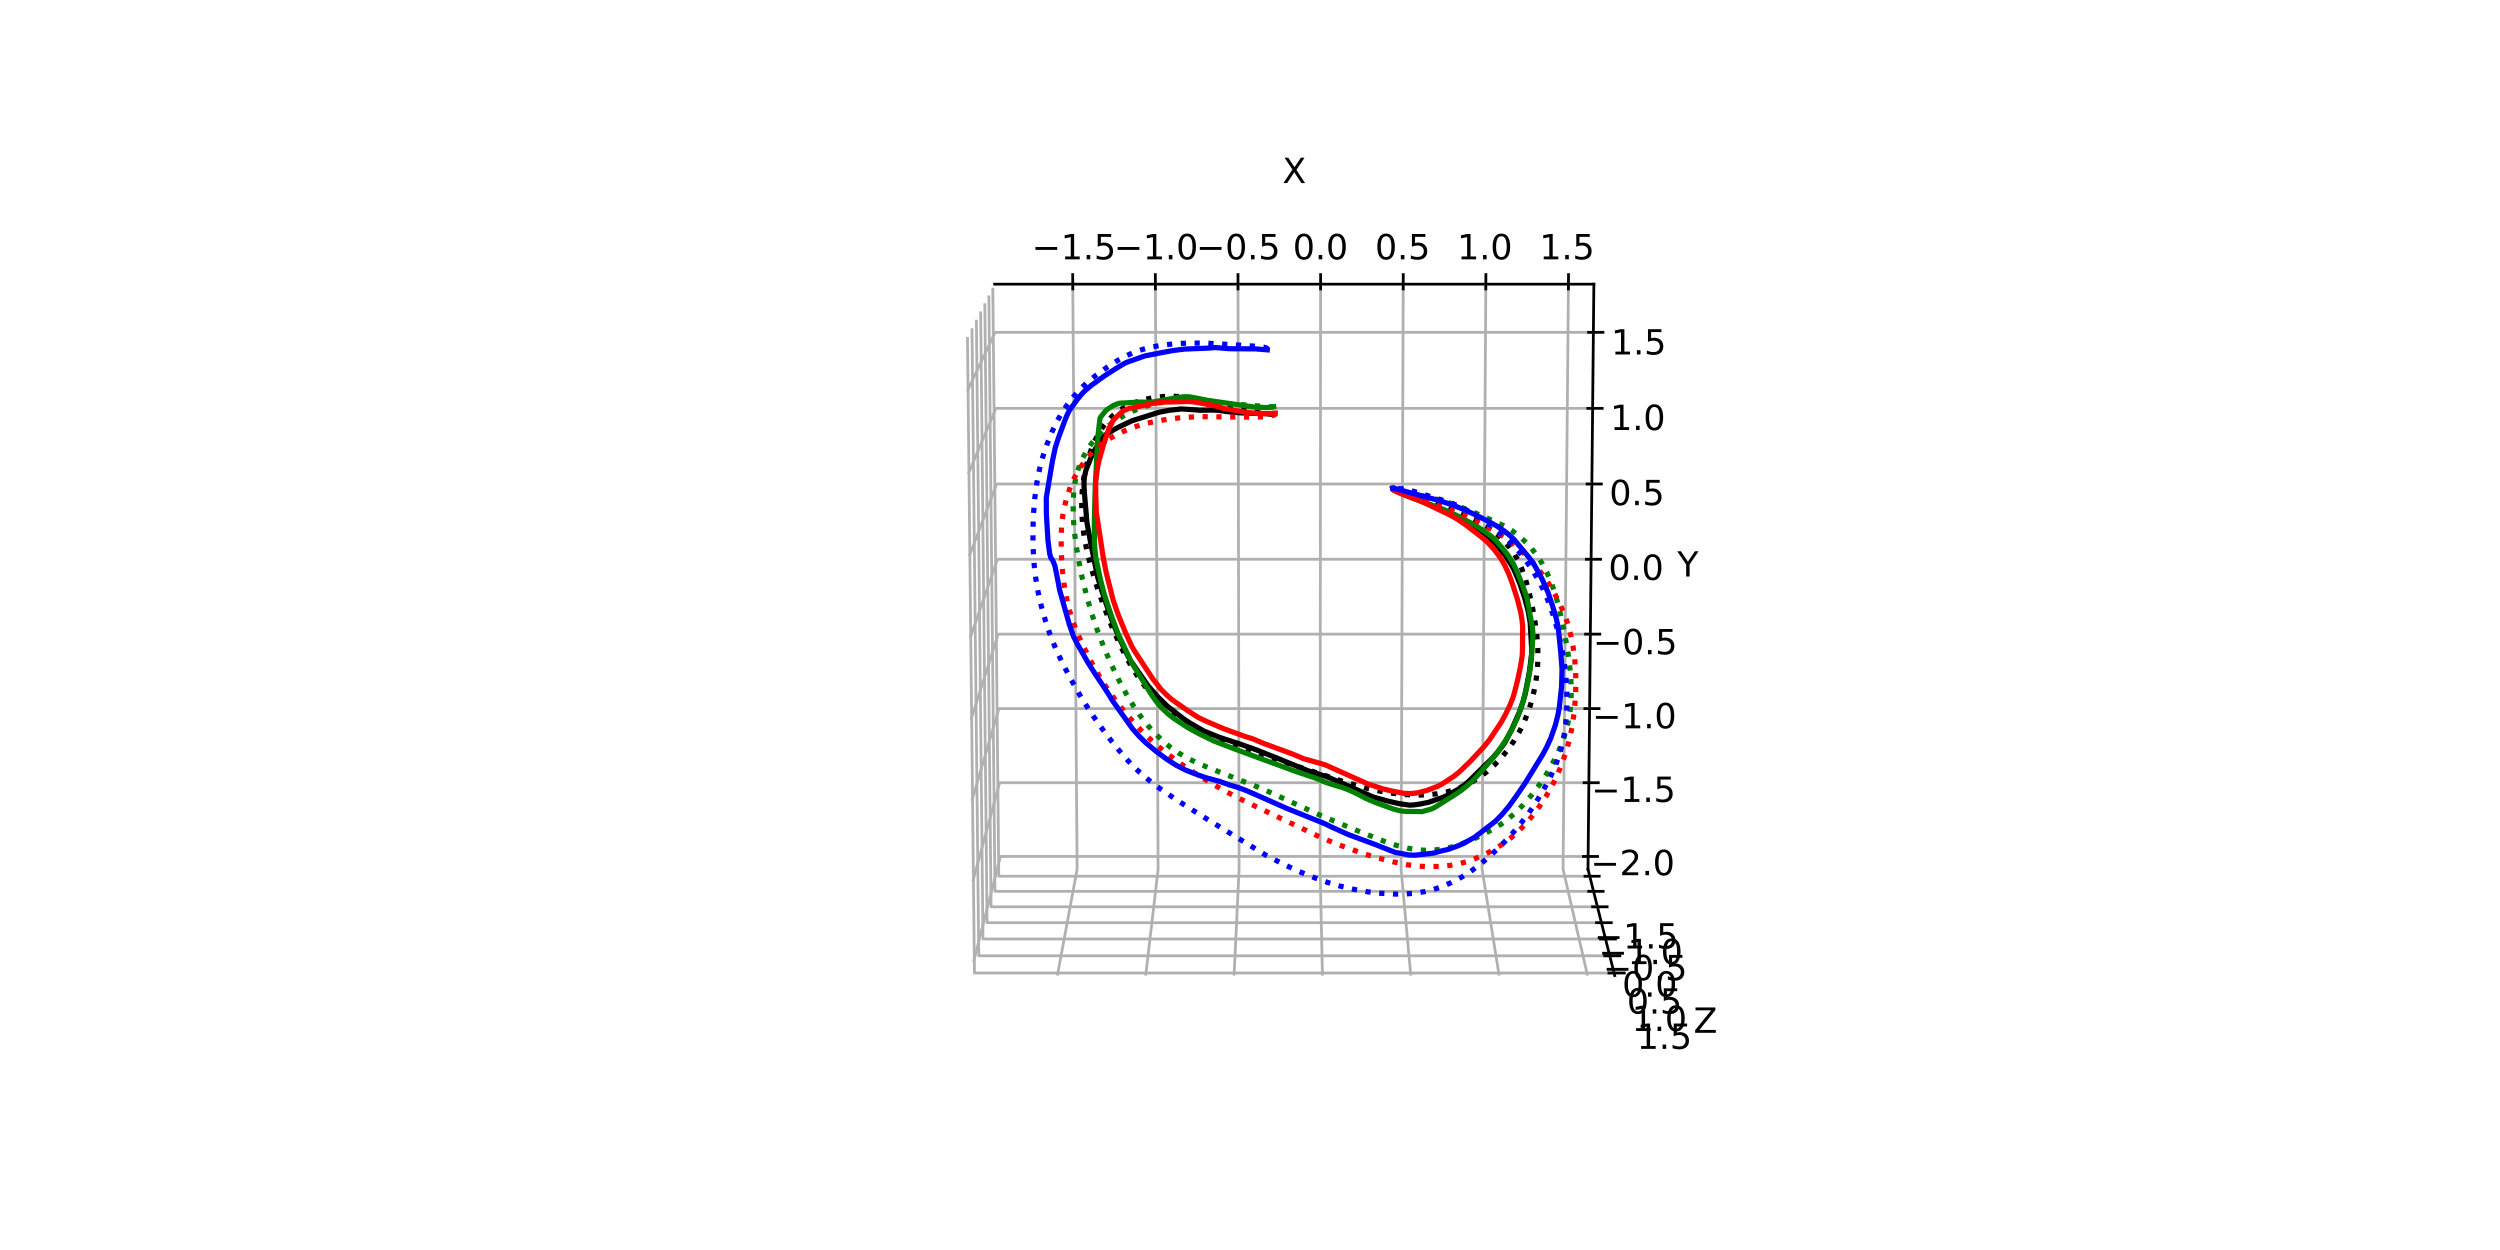 <?xml version="1.0" encoding="utf-8" standalone="no"?>
<!DOCTYPE svg PUBLIC "-//W3C//DTD SVG 1.1//EN"
  "http://www.w3.org/Graphics/SVG/1.1/DTD/svg11.dtd">
<!-- Created with matplotlib (https://matplotlib.org/) -->
<svg height="360pt" version="1.1" viewBox="0 0 720 360" width="720pt" xmlns="http://www.w3.org/2000/svg" xmlns:xlink="http://www.w3.org/1999/xlink">
 <defs>
  <style type="text/css">*{stroke-linecap:butt;stroke-linejoin:round;}</style>
 </defs>
 <g id="figure_1">
  <g id="patch_1">
   <path d="M 0 360 
L 720 360 
L 720 0 
L 0 0 
z
" style="fill:#ffffff;"/>
  </g>
  <g id="patch_2">
   <path d="M 230.4 320.4 
L 507.6 320.4 
L 507.6 43.2 
L 230.4 43.2 
z
" style="fill:#ffffff;"/>
  </g>
  <g id="pane3d_1">
   <g id="patch_3">
    <path d="M 288.15 250.347 
L 286.458 81.84 
L 278.436 97.459 
L 280.453 280.965 
" style="fill:#ffffff;stroke:#ffffff;stroke-linejoin:miter;"/>
   </g>
  </g>
  <g id="pane3d_2">
   <g id="patch_4">
    <path d="M 288.15 250.347 
L 457.342 250.347 
L 465.039 280.965 
L 280.453 280.965 
" style="fill:#ffffff;stroke:#ffffff;stroke-linejoin:miter;"/>
   </g>
  </g>
  <g id="pane3d_3">
   <g id="patch_5">
    <path d="M 288.15 250.347 
L 457.342 250.347 
L 459.033 81.84 
L 286.458 81.84 
" style="fill:#ffffff;stroke:#ffffff;stroke-linejoin:miter;"/>
   </g>
  </g>
  <g id="axis3d_1">
   <g id="line2d_1">
    <path d="M 286.458 81.84 
L 459.033 81.84 
" style="fill:none;stroke:#000000;stroke-linecap:square;stroke-width:0.8;"/>
   </g>
   <g id="text_1">
    <!-- X -->
    <g transform="translate(369.321 52.721)scale(0.1 -0.1)">
     <defs>
      <path d="M 6.297 72.906 
L 16.891 72.906 
L 35.016 45.797 
L 53.219 72.906 
L 63.812 72.906 
L 40.375 37.891 
L 65.375 0 
L 54.781 0 
L 34.281 31 
L 13.625 0 
L 2.984 0 
L 29 38.922 
z
" id="DejaVuSans-88"/>
     </defs>
     <use xlink:href="#DejaVuSans-88"/>
    </g>
   </g>
   <g id="Line3DCollection_1">
    <path d="M 308.957 81.84 
L 310.208 250.347 
L 304.518 280.965 
" style="fill:none;stroke:#b0b0b0;stroke-width:0.8;"/>
    <path d="M 332.749 81.84 
L 333.534 250.347 
L 329.966 280.965 
" style="fill:none;stroke:#b0b0b0;stroke-width:0.8;"/>
    <path d="M 356.542 81.84 
L 356.859 250.347 
L 355.414 280.965 
" style="fill:none;stroke:#b0b0b0;stroke-width:0.8;"/>
    <path d="M 380.334 81.84 
L 380.185 250.347 
L 380.862 280.965 
" style="fill:none;stroke:#b0b0b0;stroke-width:0.8;"/>
    <path d="M 404.126 81.84 
L 403.511 250.347 
L 406.31 280.965 
" style="fill:none;stroke:#b0b0b0;stroke-width:0.8;"/>
    <path d="M 427.919 81.84 
L 426.837 250.347 
L 431.759 280.965 
" style="fill:none;stroke:#b0b0b0;stroke-width:0.8;"/>
    <path d="M 451.711 81.84 
L 450.163 250.347 
L 457.207 280.965 
" style="fill:none;stroke:#b0b0b0;stroke-width:0.8;"/>
   </g>
   <g id="xtick_1">
    <g id="line2d_2">
     <path d="M 308.967 83.215 
L 308.937 79.089 
" style="fill:none;stroke:#000000;stroke-linecap:square;stroke-width:0.8;"/>
    </g>
    <g id="text_2">
     <!-- −1.5 -->
     <g transform="translate(297.145 74.686)scale(0.1 -0.1)">
      <defs>
       <path d="M 10.594 35.5 
L 73.188 35.5 
L 73.188 27.203 
L 10.594 27.203 
z
" id="DejaVuSans-8722"/>
       <path d="M 12.406 8.297 
L 28.516 8.297 
L 28.516 63.922 
L 10.984 60.406 
L 10.984 69.391 
L 28.422 72.906 
L 38.281 72.906 
L 38.281 8.297 
L 54.391 8.297 
L 54.391 0 
L 12.406 0 
z
" id="DejaVuSans-49"/>
       <path d="M 10.688 12.406 
L 21 12.406 
L 21 0 
L 10.688 0 
z
" id="DejaVuSans-46"/>
       <path d="M 10.797 72.906 
L 49.516 72.906 
L 49.516 64.594 
L 19.828 64.594 
L 19.828 46.734 
Q 21.969 47.469 24.109 47.828 
Q 26.266 48.188 28.422 48.188 
Q 40.625 48.188 47.75 41.5 
Q 54.891 34.812 54.891 23.391 
Q 54.891 11.625 47.562 5.094 
Q 40.234 -1.422 26.906 -1.422 
Q 22.312 -1.422 17.547 -0.641 
Q 12.797 0.141 7.719 1.703 
L 7.719 11.625 
Q 12.109 9.234 16.797 8.062 
Q 21.484 6.891 26.703 6.891 
Q 35.156 6.891 40.078 11.328 
Q 45.016 15.766 45.016 23.391 
Q 45.016 31 40.078 35.438 
Q 35.156 39.891 26.703 39.891 
Q 22.75 39.891 18.812 39.016 
Q 14.891 38.141 10.797 36.281 
z
" id="DejaVuSans-53"/>
      </defs>
      <use xlink:href="#DejaVuSans-8722"/>
      <use x="83.789" xlink:href="#DejaVuSans-49"/>
      <use x="147.412" xlink:href="#DejaVuSans-46"/>
      <use x="179.199" xlink:href="#DejaVuSans-53"/>
     </g>
    </g>
   </g>
   <g id="xtick_2">
    <g id="line2d_3">
     <path d="M 332.756 83.215 
L 332.737 79.089 
" style="fill:none;stroke:#000000;stroke-linecap:square;stroke-width:0.8;"/>
    </g>
    <g id="text_3">
     <!-- −1.0 -->
     <g transform="translate(320.814 74.686)scale(0.1 -0.1)">
      <defs>
       <path d="M 31.781 66.406 
Q 24.172 66.406 20.328 58.906 
Q 16.5 51.422 16.5 36.375 
Q 16.5 21.391 20.328 13.891 
Q 24.172 6.391 31.781 6.391 
Q 39.453 6.391 43.281 13.891 
Q 47.125 21.391 47.125 36.375 
Q 47.125 51.422 43.281 58.906 
Q 39.453 66.406 31.781 66.406 
z
M 31.781 74.219 
Q 44.047 74.219 50.516 64.516 
Q 56.984 54.828 56.984 36.375 
Q 56.984 17.969 50.516 8.266 
Q 44.047 -1.422 31.781 -1.422 
Q 19.531 -1.422 13.062 8.266 
Q 6.594 17.969 6.594 36.375 
Q 6.594 54.828 13.062 64.516 
Q 19.531 74.219 31.781 74.219 
z
" id="DejaVuSans-48"/>
      </defs>
      <use xlink:href="#DejaVuSans-8722"/>
      <use x="83.789" xlink:href="#DejaVuSans-49"/>
      <use x="147.412" xlink:href="#DejaVuSans-46"/>
      <use x="179.199" xlink:href="#DejaVuSans-48"/>
     </g>
    </g>
   </g>
   <g id="xtick_3">
    <g id="line2d_4">
     <path d="M 356.544 83.215 
L 356.537 79.089 
" style="fill:none;stroke:#000000;stroke-linecap:square;stroke-width:0.8;"/>
    </g>
    <g id="text_4">
     <!-- −0.5 -->
     <g transform="translate(344.484 74.686)scale(0.1 -0.1)">
      <use xlink:href="#DejaVuSans-8722"/>
      <use x="83.789" xlink:href="#DejaVuSans-48"/>
      <use x="147.412" xlink:href="#DejaVuSans-46"/>
      <use x="179.199" xlink:href="#DejaVuSans-53"/>
     </g>
    </g>
   </g>
   <g id="xtick_4">
    <g id="line2d_5">
     <path d="M 380.333 83.215 
L 380.337 79.089 
" style="fill:none;stroke:#000000;stroke-linecap:square;stroke-width:0.8;"/>
    </g>
    <g id="text_5">
     <!-- 0.0 -->
     <g transform="translate(372.343 74.686)scale(0.1 -0.1)">
      <use xlink:href="#DejaVuSans-48"/>
      <use x="63.623" xlink:href="#DejaVuSans-46"/>
      <use x="95.41" xlink:href="#DejaVuSans-48"/>
     </g>
    </g>
   </g>
   <g id="xtick_5">
    <g id="line2d_6">
     <path d="M 404.121 83.215 
L 404.137 79.089 
" style="fill:none;stroke:#000000;stroke-linecap:square;stroke-width:0.8;"/>
    </g>
    <g id="text_6">
     <!-- 0.5 -->
     <g transform="translate(396.013 74.686)scale(0.1 -0.1)">
      <use xlink:href="#DejaVuSans-48"/>
      <use x="63.623" xlink:href="#DejaVuSans-46"/>
      <use x="95.41" xlink:href="#DejaVuSans-53"/>
     </g>
    </g>
   </g>
   <g id="xtick_6">
    <g id="line2d_7">
     <path d="M 427.91 83.215 
L 427.936 79.089 
" style="fill:none;stroke:#000000;stroke-linecap:square;stroke-width:0.8;"/>
    </g>
    <g id="text_7">
     <!-- 1.0 -->
     <g transform="translate(419.683 74.686)scale(0.1 -0.1)">
      <use xlink:href="#DejaVuSans-49"/>
      <use x="63.623" xlink:href="#DejaVuSans-46"/>
      <use x="95.41" xlink:href="#DejaVuSans-48"/>
     </g>
    </g>
   </g>
   <g id="xtick_7">
    <g id="line2d_8">
     <path d="M 451.699 83.215 
L 451.736 79.089 
" style="fill:none;stroke:#000000;stroke-linecap:square;stroke-width:0.8;"/>
    </g>
    <g id="text_8">
     <!-- 1.5 -->
     <g transform="translate(443.352 74.686)scale(0.1 -0.1)">
      <use xlink:href="#DejaVuSans-49"/>
      <use x="63.623" xlink:href="#DejaVuSans-46"/>
      <use x="95.41" xlink:href="#DejaVuSans-53"/>
     </g>
    </g>
   </g>
  </g>
  <g id="axis3d_2">
   <g id="line2d_9">
    <path d="M 457.342 250.347 
L 459.033 81.84 
" style="fill:none;stroke:#000000;stroke-linecap:square;stroke-width:0.8;"/>
   </g>
   <g id="text_9">
    <!-- Y -->
    <g transform="translate(483.059 166.049)scale(0.1 -0.1)">
     <defs>
      <path d="M -0.203 72.906 
L 10.406 72.906 
L 30.609 42.922 
L 50.688 72.906 
L 61.281 72.906 
L 35.5 34.719 
L 35.5 0 
L 25.594 0 
L 25.594 34.719 
z
" id="DejaVuSans-89"/>
     </defs>
     <use xlink:href="#DejaVuSans-89"/>
    </g>
   </g>
   <g id="Line3DCollection_2">
    <path d="M 280.409 276.956 
L 288.113 246.66 
L 457.379 246.66 
" style="fill:none;stroke:#b0b0b0;stroke-width:0.8;"/>
    <path d="M 280.155 253.864 
L 287.9 225.423 
L 457.592 225.423 
" style="fill:none;stroke:#b0b0b0;stroke-width:0.8;"/>
    <path d="M 279.9 230.644 
L 287.686 204.078 
L 457.806 204.078 
" style="fill:none;stroke:#b0b0b0;stroke-width:0.8;"/>
    <path d="M 279.643 207.296 
L 287.47 182.626 
L 458.021 182.626 
" style="fill:none;stroke:#b0b0b0;stroke-width:0.8;"/>
    <path d="M 279.385 183.818 
L 287.254 161.064 
L 458.238 161.064 
" style="fill:none;stroke:#b0b0b0;stroke-width:0.8;"/>
    <path d="M 279.126 160.21 
L 287.036 139.393 
L 458.456 139.393 
" style="fill:none;stroke:#b0b0b0;stroke-width:0.8;"/>
    <path d="M 278.865 136.471 
L 286.818 117.611 
L 458.674 117.611 
" style="fill:none;stroke:#b0b0b0;stroke-width:0.8;"/>
    <path d="M 278.602 112.598 
L 286.598 95.718 
L 458.894 95.718 
" style="fill:none;stroke:#b0b0b0;stroke-width:0.8;"/>
   </g>
   <g id="xtick_8">
    <g id="line2d_10">
     <path d="M 456.024 246.66 
L 460.087 246.66 
" style="fill:none;stroke:#000000;stroke-linecap:square;stroke-width:0.8;"/>
    </g>
    <g id="text_10">
     <!-- −2.0 -->
     <g transform="translate(458.072 252.061)scale(0.1 -0.1)">
      <defs>
       <path d="M 19.188 8.297 
L 53.609 8.297 
L 53.609 0 
L 7.328 0 
L 7.328 8.297 
Q 12.938 14.109 22.625 23.891 
Q 32.328 33.688 34.812 36.531 
Q 39.547 41.844 41.422 45.531 
Q 43.312 49.219 43.312 52.781 
Q 43.312 58.594 39.234 62.25 
Q 35.156 65.922 28.609 65.922 
Q 23.969 65.922 18.812 64.312 
Q 13.672 62.703 7.812 59.422 
L 7.812 69.391 
Q 13.766 71.781 18.938 73 
Q 24.125 74.219 28.422 74.219 
Q 39.75 74.219 46.484 68.547 
Q 53.219 62.891 53.219 53.422 
Q 53.219 48.922 51.531 44.891 
Q 49.859 40.875 45.406 35.406 
Q 44.188 33.984 37.641 27.219 
Q 31.109 20.453 19.188 8.297 
z
" id="DejaVuSans-50"/>
      </defs>
      <use xlink:href="#DejaVuSans-8722"/>
      <use x="83.789" xlink:href="#DejaVuSans-50"/>
      <use x="147.412" xlink:href="#DejaVuSans-46"/>
      <use x="179.199" xlink:href="#DejaVuSans-48"/>
     </g>
    </g>
   </g>
   <g id="xtick_9">
    <g id="line2d_11">
     <path d="M 456.234 225.423 
L 460.307 225.423 
" style="fill:none;stroke:#000000;stroke-linecap:square;stroke-width:0.8;"/>
    </g>
    <g id="text_11">
     <!-- −1.5 -->
     <g transform="translate(458.316 230.959)scale(0.1 -0.1)">
      <use xlink:href="#DejaVuSans-8722"/>
      <use x="83.789" xlink:href="#DejaVuSans-49"/>
      <use x="147.412" xlink:href="#DejaVuSans-46"/>
      <use x="179.199" xlink:href="#DejaVuSans-53"/>
     </g>
    </g>
   </g>
   <g id="xtick_10">
    <g id="line2d_12">
     <path d="M 456.445 204.078 
L 460.528 204.078 
" style="fill:none;stroke:#000000;stroke-linecap:square;stroke-width:0.8;"/>
    </g>
    <g id="text_12">
     <!-- −1.0 -->
     <g transform="translate(458.561 209.751)scale(0.1 -0.1)">
      <use xlink:href="#DejaVuSans-8722"/>
      <use x="83.789" xlink:href="#DejaVuSans-49"/>
      <use x="147.412" xlink:href="#DejaVuSans-46"/>
      <use x="179.199" xlink:href="#DejaVuSans-48"/>
     </g>
    </g>
   </g>
   <g id="xtick_11">
    <g id="line2d_13">
     <path d="M 456.657 182.626 
L 460.75 182.626 
" style="fill:none;stroke:#000000;stroke-linecap:square;stroke-width:0.8;"/>
    </g>
    <g id="text_13">
     <!-- −0.5 -->
     <g transform="translate(458.807 188.436)scale(0.1 -0.1)">
      <use xlink:href="#DejaVuSans-8722"/>
      <use x="83.789" xlink:href="#DejaVuSans-48"/>
      <use x="147.412" xlink:href="#DejaVuSans-46"/>
      <use x="179.199" xlink:href="#DejaVuSans-53"/>
     </g>
    </g>
   </g>
   <g id="xtick_12">
    <g id="line2d_14">
     <path d="M 456.87 161.064 
L 460.974 161.064 
" style="fill:none;stroke:#000000;stroke-linecap:square;stroke-width:0.8;"/>
    </g>
    <g id="text_14">
     <!-- 0.0 -->
     <g transform="translate(463.245 167.014)scale(0.1 -0.1)">
      <use xlink:href="#DejaVuSans-48"/>
      <use x="63.623" xlink:href="#DejaVuSans-46"/>
      <use x="95.41" xlink:href="#DejaVuSans-48"/>
     </g>
    </g>
   </g>
   <g id="xtick_13">
    <g id="line2d_15">
     <path d="M 457.084 139.393 
L 461.198 139.393 
" style="fill:none;stroke:#000000;stroke-linecap:square;stroke-width:0.8;"/>
    </g>
    <g id="text_15">
     <!-- 0.5 -->
     <g transform="translate(463.494 145.484)scale(0.1 -0.1)">
      <use xlink:href="#DejaVuSans-48"/>
      <use x="63.623" xlink:href="#DejaVuSans-46"/>
      <use x="95.41" xlink:href="#DejaVuSans-53"/>
     </g>
    </g>
   </g>
   <g id="xtick_14">
    <g id="line2d_16">
     <path d="M 457.299 117.611 
L 461.424 117.611 
" style="fill:none;stroke:#000000;stroke-linecap:square;stroke-width:0.8;"/>
    </g>
    <g id="text_16">
     <!-- 1.0 -->
     <g transform="translate(463.744 123.844)scale(0.1 -0.1)">
      <use xlink:href="#DejaVuSans-49"/>
      <use x="63.623" xlink:href="#DejaVuSans-46"/>
      <use x="95.41" xlink:href="#DejaVuSans-48"/>
     </g>
    </g>
   </g>
   <g id="xtick_15">
    <g id="line2d_17">
     <path d="M 457.516 95.718 
L 461.651 95.718 
" style="fill:none;stroke:#000000;stroke-linecap:square;stroke-width:0.8;"/>
    </g>
    <g id="text_17">
     <!-- 1.5 -->
     <g transform="translate(463.995 102.094)scale(0.1 -0.1)">
      <use xlink:href="#DejaVuSans-49"/>
      <use x="63.623" xlink:href="#DejaVuSans-46"/>
      <use x="95.41" xlink:href="#DejaVuSans-53"/>
     </g>
    </g>
   </g>
  </g>
  <g id="axis3d_3">
   <g id="line2d_18">
    <path d="M 457.342 250.347 
L 465.039 280.965 
" style="fill:none;stroke:#000000;stroke-linecap:square;stroke-width:0.8;"/>
   </g>
   <g id="text_18">
    <!-- Z -->
    <g transform="translate(487.75 297.443)scale(0.1 -0.1)">
     <defs>
      <path d="M 5.609 72.906 
L 62.891 72.906 
L 62.891 65.375 
L 16.797 8.297 
L 64.016 8.297 
L 64.016 0 
L 4.5 0 
L 4.5 7.516 
L 50.594 64.594 
L 5.609 64.594 
z
" id="DejaVuSans-90"/>
     </defs>
     <use xlink:href="#DejaVuSans-90"/>
    </g>
   </g>
   <g id="Line3DCollection_3">
    <path d="M 457.847 252.357 
L 287.645 252.357 
L 285.933 82.863 
" style="fill:none;stroke:#b0b0b0;stroke-width:0.8;"/>
    <path d="M 458.939 256.703 
L 286.552 256.703 
L 284.795 85.077 
" style="fill:none;stroke:#b0b0b0;stroke-width:0.8;"/>
    <path d="M 460.06 261.162 
L 285.431 261.162 
L 283.628 87.35 
" style="fill:none;stroke:#b0b0b0;stroke-width:0.8;"/>
    <path d="M 461.211 265.739 
L 284.281 265.739 
L 282.429 89.685 
" style="fill:none;stroke:#b0b0b0;stroke-width:0.8;"/>
    <path d="M 462.392 270.438 
L 283.1 270.438 
L 281.197 92.082 
" style="fill:none;stroke:#b0b0b0;stroke-width:0.8;"/>
    <path d="M 463.606 275.264 
L 281.886 275.264 
L 279.932 94.547 
" style="fill:none;stroke:#b0b0b0;stroke-width:0.8;"/>
    <path d="M 464.852 280.222 
L 280.64 280.222 
L 278.63 97.08 
" style="fill:none;stroke:#b0b0b0;stroke-width:0.8;"/>
   </g>
   <g id="xtick_16">
    <g id="line2d_19">
     <path d="M 456.485 252.357 
L 460.57 252.357 
" style="fill:none;stroke:#000000;stroke-linecap:square;stroke-width:0.8;"/>
    </g>
    <g id="text_19">
     <!-- −1.5 -->
     <g transform="translate(459.108 273.169)scale(0.1 -0.1)">
      <use xlink:href="#DejaVuSans-8722"/>
      <use x="83.789" xlink:href="#DejaVuSans-49"/>
      <use x="147.412" xlink:href="#DejaVuSans-46"/>
      <use x="179.199" xlink:href="#DejaVuSans-53"/>
     </g>
    </g>
   </g>
   <g id="xtick_17">
    <g id="line2d_20">
     <path d="M 457.56 256.703 
L 461.698 256.703 
" style="fill:none;stroke:#000000;stroke-linecap:square;stroke-width:0.8;"/>
    </g>
    <g id="text_20">
     <!-- −1.0 -->
     <g transform="translate(460.37 277.678)scale(0.1 -0.1)">
      <use xlink:href="#DejaVuSans-8722"/>
      <use x="83.789" xlink:href="#DejaVuSans-49"/>
      <use x="147.412" xlink:href="#DejaVuSans-46"/>
      <use x="179.199" xlink:href="#DejaVuSans-48"/>
     </g>
    </g>
   </g>
   <g id="xtick_18">
    <g id="line2d_21">
     <path d="M 458.663 261.162 
L 462.854 261.162 
" style="fill:none;stroke:#000000;stroke-linecap:square;stroke-width:0.8;"/>
    </g>
    <g id="text_21">
     <!-- −0.5 -->
     <g transform="translate(461.666 282.303)scale(0.1 -0.1)">
      <use xlink:href="#DejaVuSans-8722"/>
      <use x="83.789" xlink:href="#DejaVuSans-48"/>
      <use x="147.412" xlink:href="#DejaVuSans-46"/>
      <use x="179.199" xlink:href="#DejaVuSans-53"/>
     </g>
    </g>
   </g>
   <g id="xtick_19">
    <g id="line2d_22">
     <path d="M 459.796 265.739 
L 464.042 265.739 
" style="fill:none;stroke:#000000;stroke-linecap:square;stroke-width:0.8;"/>
    </g>
    <g id="text_22">
     <!-- 0.0 -->
     <g transform="translate(467.185 287.051)scale(0.1 -0.1)">
      <use xlink:href="#DejaVuSans-48"/>
      <use x="63.623" xlink:href="#DejaVuSans-46"/>
      <use x="95.41" xlink:href="#DejaVuSans-48"/>
     </g>
    </g>
   </g>
   <g id="xtick_20">
    <g id="line2d_23">
     <path d="M 460.958 270.438 
L 465.261 270.438 
" style="fill:none;stroke:#000000;stroke-linecap:square;stroke-width:0.8;"/>
    </g>
    <g id="text_23">
     <!-- 0.5 -->
     <g transform="translate(468.55 291.925)scale(0.1 -0.1)">
      <use xlink:href="#DejaVuSans-48"/>
      <use x="63.623" xlink:href="#DejaVuSans-46"/>
      <use x="95.41" xlink:href="#DejaVuSans-53"/>
     </g>
    </g>
   </g>
   <g id="xtick_21">
    <g id="line2d_24">
     <path d="M 462.152 275.264 
L 466.513 275.264 
" style="fill:none;stroke:#000000;stroke-linecap:square;stroke-width:0.8;"/>
    </g>
    <g id="text_24">
     <!-- 1.0 -->
     <g transform="translate(469.952 296.93)scale(0.1 -0.1)">
      <use xlink:href="#DejaVuSans-49"/>
      <use x="63.623" xlink:href="#DejaVuSans-46"/>
      <use x="95.41" xlink:href="#DejaVuSans-48"/>
     </g>
    </g>
   </g>
   <g id="xtick_22">
    <g id="line2d_25">
     <path d="M 463.378 280.222 
L 467.8 280.222 
" style="fill:none;stroke:#000000;stroke-linecap:square;stroke-width:0.8;"/>
    </g>
    <g id="text_25">
     <!-- 1.5 -->
     <g transform="translate(471.393 302.073)scale(0.1 -0.1)">
      <use xlink:href="#DejaVuSans-49"/>
      <use x="63.623" xlink:href="#DejaVuSans-46"/>
      <use x="95.41" xlink:href="#DejaVuSans-53"/>
     </g>
    </g>
   </g>
  </g>
  <g id="axes_1">
   <g id="line2d_26">
    <path clip-path="url(#p9782815bd2)" d="M 366.821 119.323 
L 365.853 119.24 
L 364.84 119.138 
L 360.009 119.039 
L 357.264 118.901 
L 353.982 118.624 
L 350.853 118.167 
L 348.962 118.101 
L 346.955 118.141 
L 345.466 118.153 
L 344.238 118.026 
L 340.2 117.777 
L 336.591 118.183 
L 333.738 118.756 
L 325.97 121.192 
L 323.919 122.165 
L 322.047 123.065 
L 321.267 123.476 
L 318.493 125.147 
L 317.547 126.051 
L 316.599 127.297 
L 314.409 131.231 
L 312.76 135.404 
L 312.27 137.562 
L 312.182 139.187 
L 312.289 141.745 
L 313.051 150.579 
L 314.167 156.643 
L 316.136 166.268 
L 317.455 170.561 
L 320.203 178.593 
L 321.787 182.459 
L 324.267 187.818 
L 325.48 190.105 
L 327.349 192.752 
L 328.483 194.404 
L 330.602 197.447 
L 333.2 200.438 
L 336.106 203.296 
L 340.881 207.036 
L 342.836 208.307 
L 346.735 210.549 
L 351.225 212.362 
L 357.2 214.313 
L 361.89 215.983 
L 364.841 217.17 
L 367.43 218.171 
L 376.466 221.896 
L 382.282 223.743 
L 385.518 225.138 
L 389.47 226.872 
L 391.472 227.758 
L 395.424 229.537 
L 399.483 230.653 
L 402.931 231.451 
L 405.926 231.879 
L 407.18 231.82 
L 409.102 231.538 
L 411.393 231.076 
L 415.929 229.495 
L 417.627 228.616 
L 420.601 226.956 
L 422.823 225.174 
L 423.983 224.06 
L 428.268 219.836 
L 429.729 218.428 
L 431.477 216.431 
L 433.305 214.02 
L 435.137 210.588 
L 437.704 204.817 
L 438.725 201.823 
L 439.217 200.04 
L 440.511 193.181 
L 441.088 188.485 
L 441.098 186.455 
L 440.695 179.361 
L 440.145 176.136 
L 439.185 172.485 
L 437.753 168.162 
L 436.102 164.235 
L 435.314 162.787 
L 433.615 160.137 
L 431.784 157.806 
L 429.894 155.817 
L 428.387 154.584 
L 424.278 151.593 
L 420.882 149.394 
L 418.948 148.365 
L 416.07 147.053 
L 401.295 141.107 
L 401.117 140.623 
L 401.117 140.623 
" style="fill:none;stroke:#000000;stroke-linecap:square;stroke-width:1.5;"/>
   </g>
   <g id="line2d_27">
    <path clip-path="url(#p9782815bd2)" d="M 366.821 119.323 
L 362.113 118.686 
L 358.065 118.037 
L 354.521 117.239 
L 343.738 114.641 
L 340.622 114.243 
L 337.775 114.105 
L 335.063 114.186 
L 332.277 114.507 
L 329.797 115.01 
L 327.396 115.727 
L 325.399 116.534 
L 323.519 117.502 
L 321.769 118.656 
L 320.363 119.811 
L 319.038 121.158 
L 317.799 122.702 
L 316.644 124.443 
L 315.401 126.752 
L 314.454 128.939 
L 313.485 131.752 
L 312.681 134.8 
L 312.078 138.007 
L 311.685 141.349 
L 311.524 144.793 
L 311.587 148.3 
L 311.86 151.832 
L 312.363 155.365 
L 313.209 159.469 
L 314.332 163.751 
L 316.075 169.42 
L 317.951 174.742 
L 320.116 180.225 
L 322.26 185.1 
L 324.318 189.236 
L 326.217 192.578 
L 328.25 195.668 
L 330.41 198.507 
L 332.699 201.087 
L 334.704 203.037 
L 336.792 204.81 
L 339.4 206.727 
L 342.098 208.436 
L 345.307 210.203 
L 349.015 212.007 
L 353.207 213.779 
L 358.29 215.625 
L 368.185 218.944 
L 382.689 223.707 
L 388.114 225.471 
L 393.556 226.978 
L 397.535 227.868 
L 401.359 228.49 
L 404.981 228.856 
L 408.489 228.99 
L 411.213 228.91 
L 413.967 228.597 
L 416.734 228.055 
L 419.116 227.353 
L 421.509 226.416 
L 423.876 225.229 
L 426.226 223.759 
L 428.139 222.319 
L 430.315 220.387 
L 432.354 218.254 
L 434.243 215.942 
L 435.956 213.485 
L 437.487 210.91 
L 438.836 208.209 
L 439.971 205.426 
L 440.89 202.627 
L 441.728 199.379 
L 442.337 196.205 
L 442.738 193.07 
L 442.927 189.961 
L 442.894 186.812 
L 442.622 183.198 
L 442.082 179.09 
L 441.264 174.476 
L 440.248 170.026 
L 439.219 166.417 
L 438.228 163.665 
L 437.143 161.288 
L 436.094 159.488 
L 434.775 157.688 
L 433.195 155.897 
L 431.181 153.955 
L 428.983 152.126 
L 427.166 150.909 
L 425.498 150.038 
L 420.817 148.056 
L 412.381 144.574 
L 408.981 143.471 
L 404.346 141.95 
L 400.808 140.61 
L 400.808 140.61 
" style="fill:none;stroke:#000000;stroke-dasharray:1.5,2.475;stroke-dashoffset:0;stroke-width:1.5;"/>
   </g>
   <g id="line2d_28">
    <path clip-path="url(#p9782815bd2)" d="M 366.83 117.133 
L 365.335 117.387 
L 364.145 117.37 
L 362.974 117.29 
L 361.244 117.239 
L 347.68 115.281 
L 344.88 114.708 
L 342.633 114.296 
L 340.969 114.255 
L 338.728 114.563 
L 335.205 115.191 
L 332.023 115.771 
L 330.383 115.834 
L 328.532 115.783 
L 322.301 116.132 
L 320.718 116.734 
L 318.867 117.913 
L 318.291 118.464 
L 317.037 120.029 
L 316.78 120.506 
L 316.28 124.896 
L 316.017 128.609 
L 315.405 140.821 
L 315.176 149.813 
L 315.182 155.561 
L 315.312 158.098 
L 315.599 160.65 
L 316.948 166.99 
L 318.027 171.149 
L 320.13 177.506 
L 322.075 182.723 
L 325.996 190.998 
L 331.829 200.413 
L 333.555 202.75 
L 334.613 203.924 
L 336.516 205.718 
L 337.946 206.825 
L 342.165 209.603 
L 345.423 211.378 
L 349.457 213.348 
L 351.532 214.167 
L 355.893 215.826 
L 365.839 219.494 
L 368.374 220.411 
L 372.824 222.055 
L 374.78 222.721 
L 378.902 224.111 
L 381.951 225.362 
L 383.504 225.882 
L 386.415 226.745 
L 388.394 227.487 
L 390.556 228.473 
L 393.359 229.945 
L 396.12 231.127 
L 401.364 233.018 
L 403.312 233.538 
L 404.954 233.692 
L 409.566 233.738 
L 412.283 232.972 
L 413.209 232.534 
L 419.039 228.866 
L 420.757 227.709 
L 422.708 226.141 
L 424.469 224.514 
L 429.706 218.652 
L 431.674 216.101 
L 433.703 213.091 
L 435.417 210.129 
L 436.963 206.866 
L 438.543 202.306 
L 439.755 197.678 
L 440.473 194.037 
L 440.993 190.158 
L 441.507 182.79 
L 441.35 180.877 
L 439.792 172.376 
L 439.204 170.488 
L 437.113 165.074 
L 435.8 162.266 
L 434.236 159.811 
L 432.74 157.939 
L 430.466 155.344 
L 429.104 154.16 
L 427.278 152.86 
L 424.679 151.195 
L 420.186 148.77 
L 415.615 146.658 
L 411.279 145.086 
L 406.442 143.305 
L 404.048 142.385 
L 401.258 141.028 
L 401.117 140.623 
L 401.117 140.623 
" style="fill:none;stroke:#008000;stroke-linecap:square;stroke-width:1.5;"/>
   </g>
   <g id="line2d_29">
    <path clip-path="url(#p9782815bd2)" d="M 366.83 117.133 
L 366.681 117.156 
L 365.055 117.125 
L 360.377 116.755 
L 343.767 115.408 
L 339.977 115.423 
L 336.602 115.638 
L 333.67 116.041 
L 331.227 116.598 
L 328.858 117.355 
L 326.364 118.371 
L 323.746 119.663 
L 321.589 120.932 
L 319.481 122.456 
L 317.729 123.954 
L 316.088 125.636 
L 314.336 127.757 
L 312.973 129.808 
L 311.759 132.049 
L 310.894 134.043 
L 310.225 136.118 
L 309.643 138.625 
L 309.27 141.198 
L 309.064 144.438 
L 309.068 147.955 
L 309.302 151.874 
L 309.791 156.166 
L 310.535 160.762 
L 311.625 166.198 
L 312.968 171.699 
L 314.392 176.658 
L 315.859 181.04 
L 317.777 186.092 
L 319.894 191.033 
L 322.286 195.988 
L 324.532 200.154 
L 326.621 203.592 
L 328.515 206.333 
L 330.498 208.847 
L 332.537 211.126 
L 334.709 213.239 
L 336.991 215.151 
L 339.325 216.79 
L 341.727 218.205 
L 344.705 219.691 
L 348.201 221.165 
L 363.412 227.12 
L 380.751 235.024 
L 390.725 239.169 
L 399.436 242.603 
L 402.495 243.562 
L 405.55 244.303 
L 408.15 244.73 
L 410.363 244.872 
L 412.95 244.811 
L 415.474 244.524 
L 417.601 244.082 
L 420.133 243.317 
L 423.345 242.104 
L 426.104 240.853 
L 429.881 238.852 
L 432.331 237.353 
L 434.381 235.834 
L 436.576 233.912 
L 438.673 231.792 
L 441.018 229.076 
L 443.47 225.852 
L 445.308 223.06 
L 447.213 219.706 
L 448.884 216.312 
L 450.151 213.183 
L 451.016 210.47 
L 451.694 207.71 
L 452.17 204.864 
L 452.453 201.643 
L 452.517 198.152 
L 452.354 194.644 
L 451.936 190.478 
L 451.235 185.851 
L 450.032 179.564 
L 448.848 174.419 
L 447.785 170.683 
L 446.703 167.636 
L 445.476 164.832 
L 444.094 162.225 
L 442.636 159.961 
L 441.094 157.945 
L 439.51 156.221 
L 437.647 154.513 
L 435.594 152.915 
L 433.732 151.747 
L 431.352 150.567 
L 423.881 147.307 
L 419.03 145.37 
L 415.828 144.332 
L 412.265 143.418 
L 403.337 141.313 
L 400.808 140.61 
L 400.808 140.61 
" style="fill:none;stroke:#008000;stroke-dasharray:1.5,2.475;stroke-dashoffset:0;stroke-width:1.5;"/>
   </g>
   <g id="line2d_30">
    <path clip-path="url(#p9782815bd2)" d="M 367.29 118.965 
L 366.598 118.987 
L 365.062 119.183 
L 363.589 119.062 
L 362.675 119.045 
L 360.725 118.96 
L 358.441 118.66 
L 352.483 117.659 
L 351.056 117.179 
L 349.323 116.763 
L 344.21 115.793 
L 342.406 115.623 
L 335.113 115.813 
L 332.236 116.145 
L 326.409 117.401 
L 325.151 117.634 
L 323.746 118.213 
L 322.905 118.809 
L 320.736 120.857 
L 320.196 121.756 
L 319.301 123.559 
L 317.83 128.027 
L 316.563 132.461 
L 316.078 134.73 
L 315.551 138.749 
L 315.581 142.841 
L 315.748 147.588 
L 317.726 160.509 
L 318.576 164.867 
L 320.597 172.865 
L 321.99 176.916 
L 324.116 182.128 
L 325.975 186.177 
L 326.806 187.595 
L 332.024 195.547 
L 334.362 198.517 
L 335.816 199.988 
L 337.423 201.423 
L 341.84 204.531 
L 345.141 206.653 
L 346.938 207.528 
L 352.481 209.897 
L 356.602 211.395 
L 358.206 211.986 
L 360.956 212.846 
L 363.683 214.01 
L 372.428 217.23 
L 375.4 218.496 
L 380.112 219.816 
L 381.602 220.259 
L 390.485 224.236 
L 392.559 225.148 
L 393.785 225.731 
L 398.378 227.22 
L 400.48 227.733 
L 404.24 228.479 
L 406.657 228.531 
L 408.353 228.317 
L 410.81 227.672 
L 413.969 226.49 
L 415.263 225.825 
L 416.695 224.894 
L 418.667 223.587 
L 420.162 222.417 
L 423.204 219.513 
L 427.384 215.033 
L 429.003 213.004 
L 432.273 208.123 
L 433.445 206.036 
L 434.793 203.25 
L 435.671 201.067 
L 436.166 199.428 
L 437.215 195.237 
L 437.92 191.871 
L 438.391 188.879 
L 438.479 186.595 
L 438.527 180.392 
L 438.326 178.508 
L 437.966 176.309 
L 437.055 172.748 
L 435.574 168.084 
L 434.505 165.239 
L 433.225 162.499 
L 432.007 160.503 
L 430.338 158.285 
L 428.236 156.009 
L 426.38 154.451 
L 422.005 151.086 
L 419.61 149.456 
L 417.174 148.119 
L 409.678 144.533 
L 406.916 143.463 
L 403.642 142.198 
L 402.005 141.515 
L 401.374 141.181 
L 401.209 140.905 
L 401.117 140.623 
L 401.117 140.623 
" style="fill:none;stroke:#ff0000;stroke-linecap:square;stroke-width:1.5;"/>
   </g>
   <g id="line2d_31">
    <path clip-path="url(#p9782815bd2)" d="M 367.29 118.965 
L 367.18 119.394 
L 366.846 119.55 
L 366.145 119.774 
L 364.527 119.999 
L 361.944 120.138 
L 357.127 120.114 
L 345.622 119.996 
L 340.949 120.215 
L 337.042 120.626 
L 333.063 121.291 
L 329.578 122.069 
L 326.702 122.96 
L 323.94 124.057 
L 321.222 125.354 
L 319.024 126.611 
L 316.952 128.083 
L 315.345 129.481 
L 313.844 131.051 
L 312.152 133.153 
L 310.641 135.393 
L 309.334 137.772 
L 308.237 140.291 
L 307.341 142.932 
L 306.626 145.619 
L 306.034 148.786 
L 305.728 151.59 
L 305.601 155.056 
L 305.682 159.778 
L 305.994 164.481 
L 306.455 168.228 
L 307.13 172.038 
L 308.023 175.82 
L 308.957 178.903 
L 310.075 181.847 
L 311.891 185.874 
L 314.338 190.729 
L 316.501 194.572 
L 318.934 198.422 
L 321.264 201.687 
L 324.252 205.468 
L 327.318 208.988 
L 329.998 211.738 
L 332.711 214.238 
L 336.007 216.946 
L 339.824 219.786 
L 343.999 222.601 
L 349.215 225.808 
L 353.122 228 
L 358.5 230.75 
L 380.39 241.184 
L 385.053 243.115 
L 392.479 245.788 
L 396.887 247.122 
L 401.696 248.312 
L 405.532 249.085 
L 408.248 249.44 
L 411.115 249.591 
L 414.429 249.53 
L 417.594 249.239 
L 419.937 248.825 
L 422.302 248.2 
L 424.621 247.378 
L 427.604 246.066 
L 430.006 244.815 
L 432.621 243.184 
L 434.872 241.512 
L 437.045 239.638 
L 439.131 237.54 
L 441.129 235.216 
L 443.078 232.622 
L 445.191 229.448 
L 446.88 226.531 
L 448.421 223.418 
L 449.815 220.02 
L 451.172 216.016 
L 452.097 212.626 
L 452.771 209.312 
L 453.334 205.371 
L 453.7 201.283 
L 453.852 197.236 
L 453.796 193.557 
L 453.525 189.855 
L 453.088 186.49 
L 452.422 183.077 
L 451.531 179.725 
L 450.624 177.133 
L 449.257 173.958 
L 447.7 170.905 
L 446.03 168.106 
L 444.078 165.277 
L 442.21 162.969 
L 439.639 160.074 
L 437.262 157.778 
L 434.951 155.865 
L 432.682 154.307 
L 429.139 152.235 
L 424.977 149.997 
L 421.466 148.381 
L 415.771 146.056 
L 402.58 140.998 
L 400.808 140.61 
L 400.808 140.61 
" style="fill:none;stroke:#ff0000;stroke-dasharray:1.5,2.475;stroke-dashoffset:0;stroke-width:1.5;"/>
   </g>
   <g id="line2d_32">
    <path clip-path="url(#p9782815bd2)" d="M 364.973 100.756 
L 361.489 100.472 
L 354.249 100.44 
L 349.897 100.088 
L 348.102 100.256 
L 341.075 100.537 
L 337.752 100.969 
L 335.201 101.437 
L 329.784 102.483 
L 324.482 104.351 
L 323.678 104.753 
L 321.105 106.316 
L 317.874 108.404 
L 314.369 110.938 
L 312.259 112.72 
L 311.299 113.754 
L 310.122 115.222 
L 307.883 118.359 
L 307.306 119.548 
L 306.63 121.233 
L 304.844 126.069 
L 303.926 128.921 
L 303.079 132.883 
L 301.33 143.341 
L 301.354 148.017 
L 301.803 155.558 
L 302.302 159.444 
L 302.608 160.572 
L 303.234 161.483 
L 303.831 163.035 
L 304.703 167.409 
L 305.178 169.964 
L 308.019 180.03 
L 309.22 183.387 
L 310.191 185.338 
L 313.473 191.064 
L 315.557 194.33 
L 317.715 197.552 
L 319.223 199.867 
L 320.486 201.914 
L 326.172 209.903 
L 327.972 211.92 
L 329.837 213.788 
L 332.969 216.399 
L 335.995 218.641 
L 338.779 220.419 
L 341.452 221.786 
L 345.006 223.189 
L 347.296 223.974 
L 351.342 225.076 
L 354.064 226.056 
L 356.139 226.657 
L 358.856 227.656 
L 362.022 229.029 
L 370.368 232.728 
L 381.494 237.207 
L 383.335 238.115 
L 388.226 240.325 
L 395.509 243.013 
L 401.75 245.471 
L 405.737 246.215 
L 407.462 246.293 
L 412.816 245.704 
L 414.41 245.251 
L 415.561 244.955 
L 417.101 244.62 
L 419.223 243.864 
L 421.364 242.971 
L 424.648 241.154 
L 430.633 236.552 
L 432.553 234.6 
L 434.573 232.208 
L 436.569 229.433 
L 439.107 225.752 
L 444.291 217.326 
L 445.395 215.269 
L 446.626 212.588 
L 447.924 208.885 
L 448.725 205.73 
L 449.089 203.632 
L 449.729 197.823 
L 449.87 192.686 
L 449.466 187.592 
L 448.77 180.697 
L 448.106 177.708 
L 446.909 173.799 
L 445.807 170.547 
L 444.024 166.567 
L 441.63 162.232 
L 440.392 160.6 
L 436.025 155.35 
L 434.986 154.352 
L 433.345 153.011 
L 430.986 151.444 
L 428.263 149.956 
L 424.988 148.299 
L 421.56 146.761 
L 418.928 145.679 
L 414.906 144.295 
L 405.177 141.641 
L 401.88 140.718 
L 401.117 140.623 
L 401.117 140.623 
" style="fill:none;stroke:#0000ff;stroke-linecap:square;stroke-width:1.5;"/>
   </g>
   <g id="line2d_33">
    <path clip-path="url(#p9782815bd2)" d="M 364.973 100.756 
L 364.857 100.343 
L 364.567 100.149 
L 363.942 99.976 
L 361.806 99.732 
L 355.562 99.296 
L 347.049 98.805 
L 342.112 98.807 
L 338.329 98.994 
L 334.52 99.424 
L 331.685 99.94 
L 329.006 100.642 
L 326.545 101.496 
L 324.3 102.496 
L 321.974 103.763 
L 319.05 105.63 
L 315.591 108.127 
L 313.026 110.214 
L 311 112.18 
L 309.116 114.285 
L 307.448 116.451 
L 305.617 119.211 
L 304.19 121.767 
L 302.909 124.511 
L 301.514 127.994 
L 300.272 131.744 
L 299.393 135.091 
L 298.625 138.988 
L 298.029 143.398 
L 297.644 148.039 
L 297.47 152.884 
L 297.539 157.893 
L 297.852 162.815 
L 298.301 166.578 
L 298.976 170.494 
L 299.909 174.609 
L 301.077 178.742 
L 302.417 182.743 
L 303.96 186.607 
L 305.694 190.361 
L 308.295 195.414 
L 311.042 200.265 
L 313.814 204.728 
L 316.735 208.953 
L 320.319 213.703 
L 323.598 217.703 
L 326.13 220.443 
L 328.34 222.54 
L 331.195 224.946 
L 334.247 227.239 
L 338.881 230.395 
L 345.416 234.542 
L 364.502 246.258 
L 369.523 248.853 
L 374.168 250.995 
L 378.508 252.77 
L 382.452 254.17 
L 385.871 255.182 
L 389.928 256.134 
L 394.084 256.868 
L 397.699 257.271 
L 401.865 257.498 
L 404.775 257.469 
L 407.584 257.229 
L 410.286 256.787 
L 412.939 256.135 
L 415.526 255.248 
L 418.035 254.15 
L 420.899 252.634 
L 423.643 250.897 
L 426.345 248.879 
L 429.022 246.606 
L 432.1 243.697 
L 435.047 240.629 
L 437.733 237.502 
L 440.224 234.236 
L 442.258 231.237 
L 444.413 227.676 
L 446.308 224.169 
L 447.642 221.312 
L 448.713 218.526 
L 449.592 215.713 
L 450.259 212.86 
L 450.805 209.515 
L 451.158 205.827 
L 451.292 201.83 
L 451.197 197.832 
L 450.889 193.867 
L 450.319 189.606 
L 449.571 185.543 
L 448.516 181.225 
L 447.276 177.082 
L 445.701 172.644 
L 444.419 169.723 
L 442.936 166.872 
L 441.056 163.763 
L 438.917 160.667 
L 437.049 158.386 
L 434.839 156.06 
L 432.557 153.953 
L 429.852 151.736 
L 426.764 149.505 
L 424.032 147.779 
L 421.12 146.241 
L 418.603 145.115 
L 416.208 144.272 
L 405.655 141.064 
L 403.859 140.767 
L 401.331 140.626 
L 400.808 140.61 
L 400.808 140.61 
" style="fill:none;stroke:#0000ff;stroke-dasharray:1.5,2.475;stroke-dashoffset:0;stroke-width:1.5;"/>
   </g>
  </g>
 </g>
 <defs>
  <clipPath id="p9782815bd2">
   <rect height="277.2" width="277.2" x="230.4" y="43.2"/>
  </clipPath>
 </defs>
</svg>
